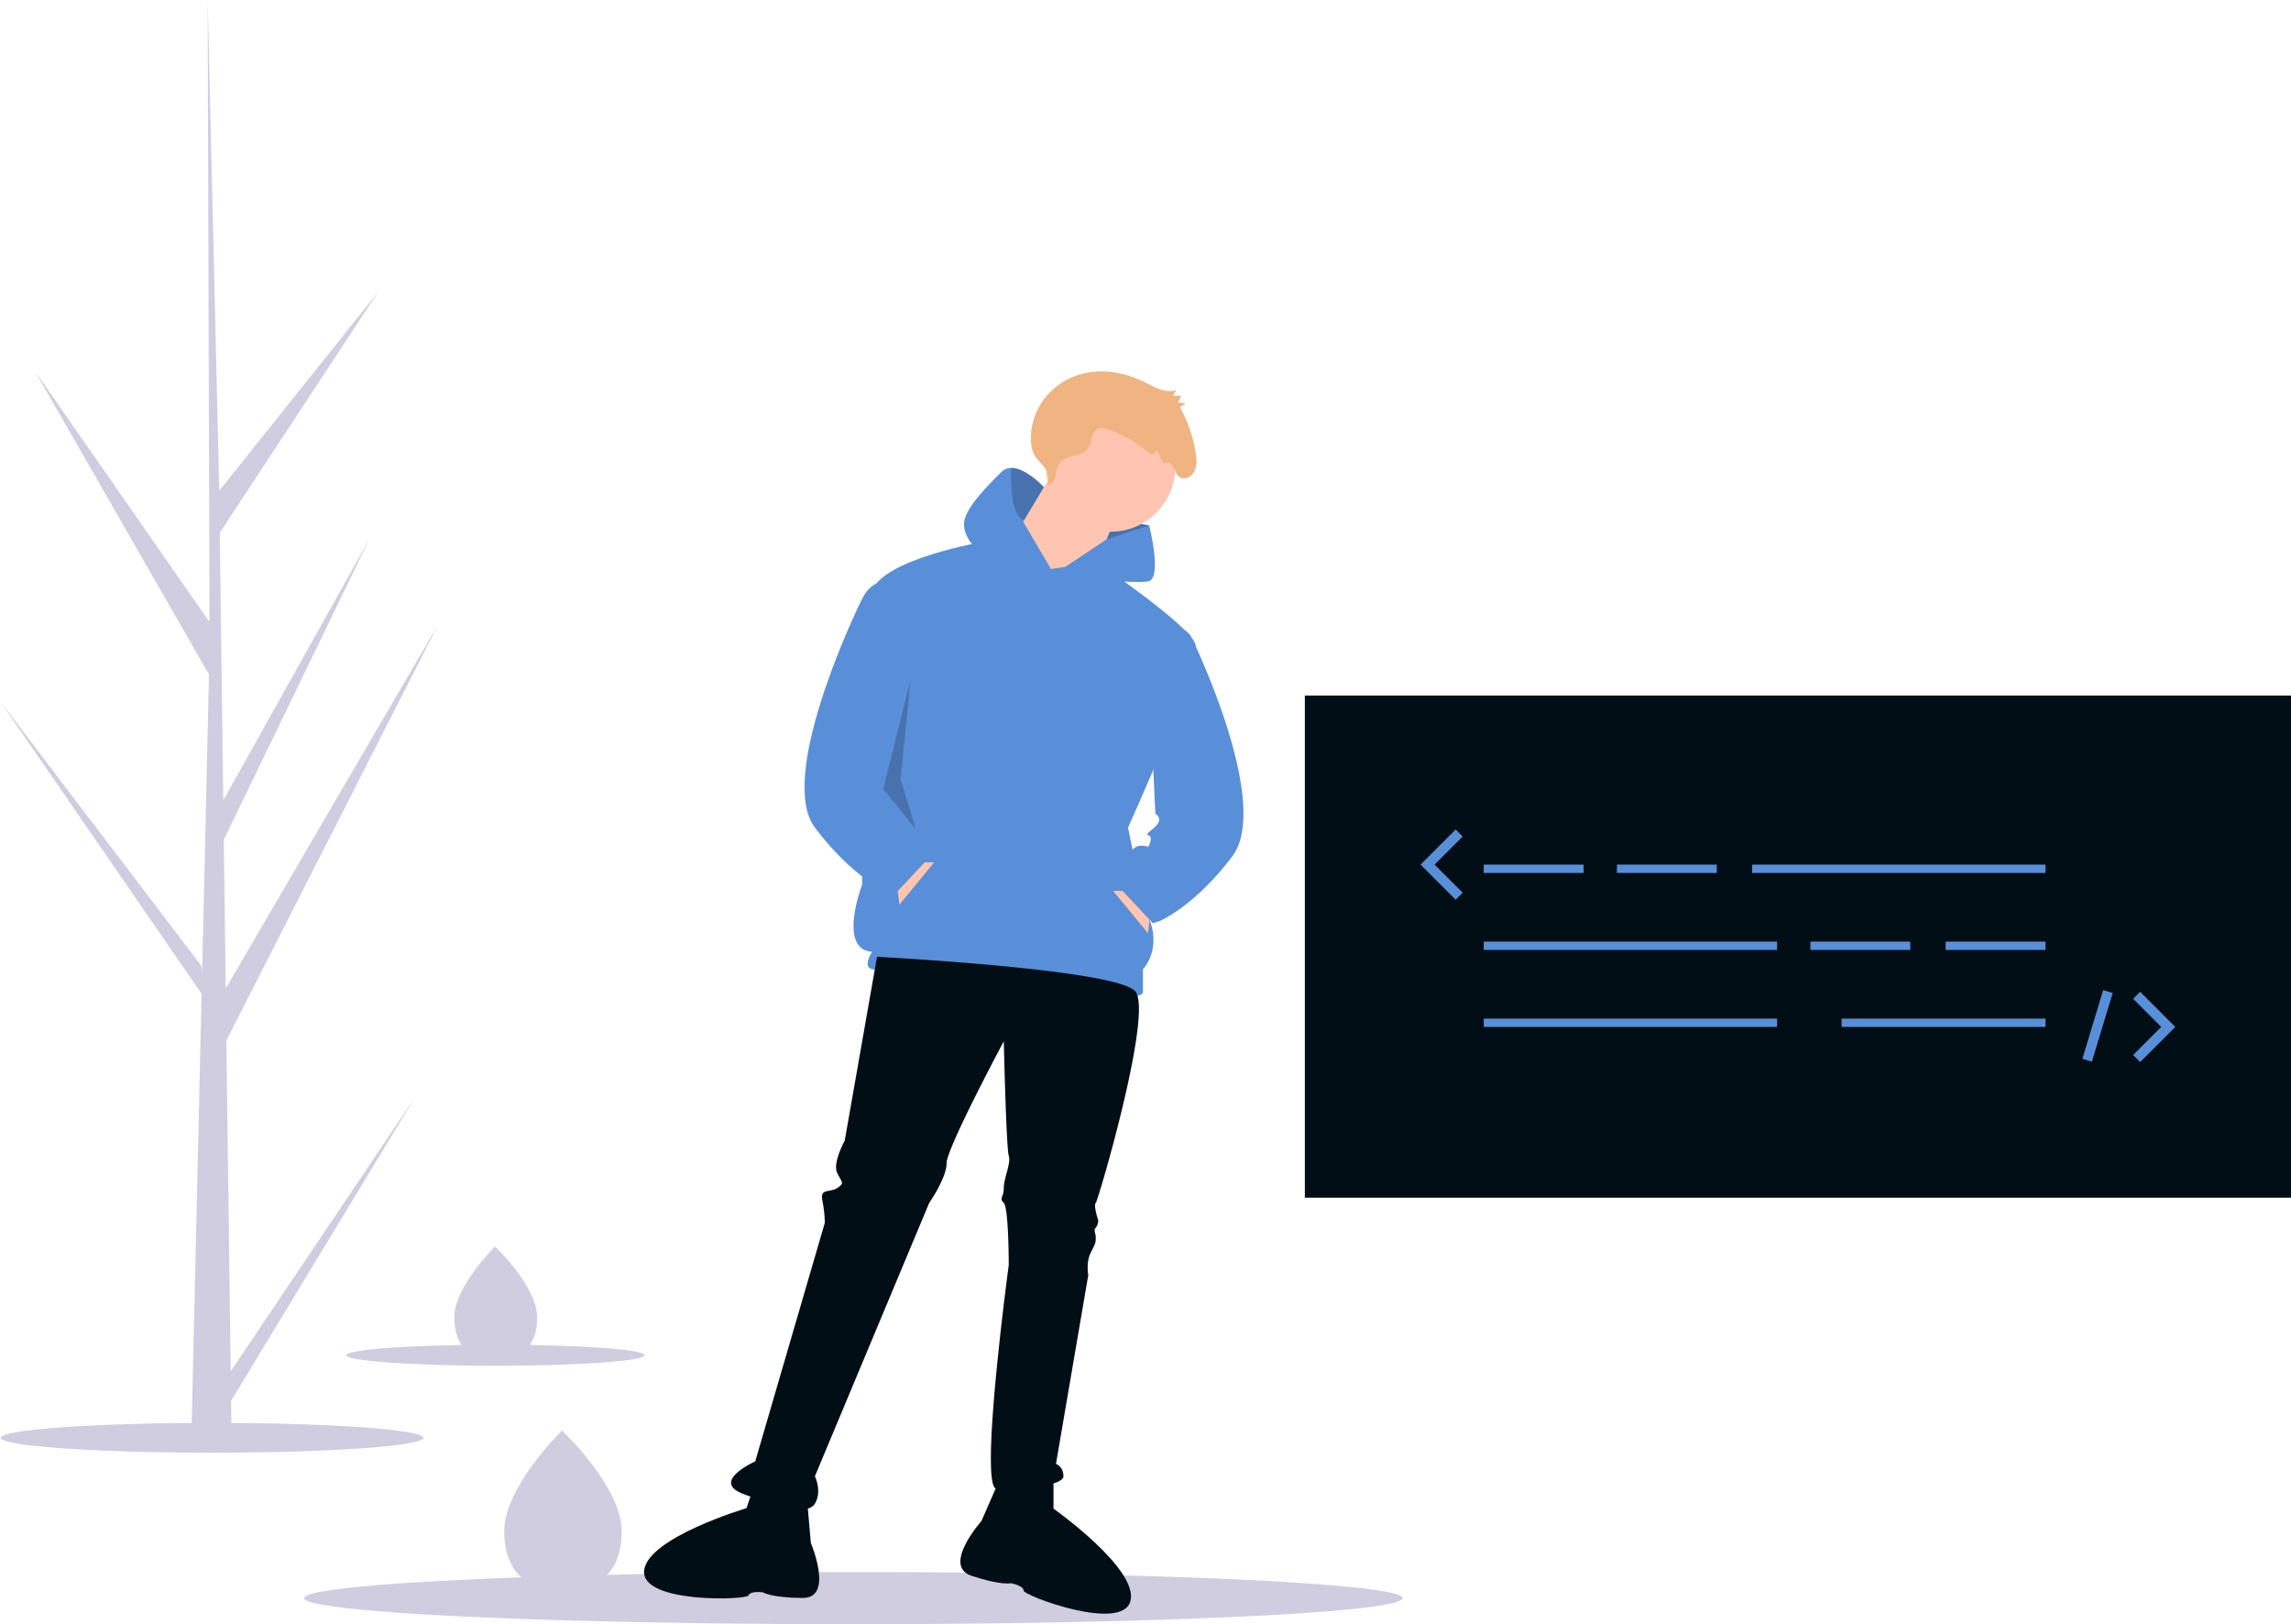 <?xml version="1.0" encoding="UTF-8" standalone="no"?>
<svg
   xmlns:dc="http://purl.org/dc/elements/1.1/"
   xmlns:cc="http://creativecommons.org/ns#"
   xmlns:rdf="http://www.w3.org/1999/02/22-rdf-syntax-ns#"
   xmlns:svg="http://www.w3.org/2000/svg"
   xmlns="http://www.w3.org/2000/svg"
   version="1.1"
   viewBox="0 0 921.72 653.41"
   height="653.41"
   width="921.72"
   data-name="Layer 1"
   id="e4bbe722-77af-4dff-9d23-13f94132c30a">
  <defs
     id="defs200" />
  <title
     id="title125">hacker_mindset</title>
  <ellipse
     id="ellipse127"
     fill="#d0cde1"
     ry="6"
     rx="85"
     cy="578.41"
     cx="85.344" />
  <ellipse
     id="ellipse129"
     fill="#d0cde1"
     ry="10.5"
     rx="221"
     cy="642.91"
     cx="343.344" />
  <polygon
     id="polygon131"
     fill="#598fd8"
     points="458.344 218.41 462.344 211.41 442.344 207.41 440.344 217.41 443.344 225.41 458.344 218.41" />
  <polygon
     id="polygon133"
     opacity="0.2"
     points="458.344 218.41 462.344 211.41 442.344 207.41 440.344 217.41 443.344 225.41 458.344 218.41" />
  <circle
     id="circle135"
     fill="#ffc5b0"
     r="26"
     cy="187.91"
     cx="446.844" />
  <polygon
     id="polygon137"
     fill="#ffc5b0"
     points="424.844 187.91 403.844 222.91 434.844 240.91 450.844 203.91 424.844 187.91" />
  <path
     style="fill:#598fd8;fill-opacity:1"
     id="path139"
     fill="#598fd8"
     transform="translate(-139.14 -123.295)"
     d="M561.984,352.205l-27-11s-41,7-45,20-4,118-4,118-10,26,4,27c0,0-4,6,0,7s45,0,61,5,48,9,48,4v-9s7-7,3-19-9-38-9-38,30-66,27-74-39.627-32.738-39.627-32.738Z" />
  <polygon
     id="polygon141"
     fill="#ffc5b0"
     points="360.844 355.91 361.844 363.91 375.844 346.91 370.844 346.91 360.844 355.91" />
  <path
     style="fill:#598fd8;fill-opacity:1"
     id="path143"
     fill="#598fd8"
     transform="translate(-139.14 -123.295)"
     d="M561.984,352.205l-29-7s-6-5-6-11,9-15,15-21a5.535,5.535,0,0,1,4.02-1.67c5.94-.05,13.14,7.74,13.14,7.74l-7.99,13.33-.36.59Z" />
  <path
     style="fill:#598fd8;fill-opacity:1"
     id="path145"
     fill="#598fd8"
     transform="translate(-139.14 -123.295)"
     d="M584.337,340.263l17.147-5.559s5.5,21.5-.5,22.5-39-2-39-2Z" />
  <path
     id="path147"
     fill="#020e16"
     transform="translate(-139.14 -123.295)"
     d="M491.984,508.205l-13,74s-5,9-3,13,3,4,0,6-7,0-6,5a51.043,51.043,0,0,1,1,9l-28,96s-18,8-5,13,26,9,29,4,0-11,0-11l46-110s7-10,7-16,23-49,23-49,1,43,2,46-2,9-2,13-2,4,0,6,2,25,2,25-12,89-5,90,27-1,27-5-3-5-3-5l13-76s-1-5,1-9,2-4,2-6-1-3,0-4a4.938,4.938,0,0,0,1-3s-2-6-1-7,23-76,16-85S491.984,508.205,491.984,508.205Z" />
  <path
     id="path149"
     fill="#020e16"
     transform="translate(-139.14 -123.295)"
     d="M540.984,719.205l-7,16s-16,18-4,22,16,3,16,3,5,1,5,3,40,17,43,4-31-37-31-37v-12Z" />
  <path
     id="path151"
     fill="#020e16"
     transform="translate(-139.14 -123.295)"
     d="M463.849,726.611l1.514,17.398s9.402,22.172-3.247,22.124-16.119-2.276-16.119-2.276-5.057-.652-5.697,1.243S396.964,768.412,398.28,755.136s41.207-25.14,41.207-25.14L443.325,718.626Z" />
  <path
     style="fill:#efb481;fill-opacity:1"
     id="path153"
     fill="#efb481"
     transform="translate(-139.14 -123.295)"
     d="M560.66,318.322c1.606-.108,2.677-1.858,3.121-3.524s.558-3.49,1.465-4.922c2.486-3.922,8.95-2.338,11.575-6.153,1.614-2.346,1.277-6.167,3.607-7.66,1.472-.943,3.348-.457,4.969.135a54.307,54.307,0,0,1,17.116,10.194l2.088-1.7,2.608,5.214c1.011-1.219,2.961-.274,3.81,1.082s1.26,3.088,2.47,4.076c1.929,1.574,4.941.241,6.11-2.041s.975-5.072.57-7.641a54.737,54.737,0,0,0-6.348-18.322l2.386-1.432-3.085-.441,1.181-2.679-3.232-.038,1.276-2.29c-4.344,1.491-8.834-1.24-12.983-3.275-6.941-3.405-14.748-5.039-22.284-3.774A28.168,28.168,0,0,0,558.027,285.508c-3.286,5.166-5.183,12.667-3.54,18.854C555.98,309.985,562.498,310.861,560.66,318.322Z" />
  <path
     style="fill:#598fd8;fill-opacity:1"
     id="path155"
     fill="#598fd8"
     transform="translate(-139.14 -123.295)"
     d="M495.984,357.205s-6-1-10,7-34,72-19,92,29,26,29,26l3,1,15-16-5-7s0-7-4-8-4,2-5-2,4-1-1-5-1-6-1-6Z" />
  <polygon
     id="polygon157"
     fill="#ffc5b0"
     points="462.844 367.41 461.844 375.41 447.844 358.41 452.844 358.41 462.844 367.41" />
  <path
     style="fill:#598fd8;fill-opacity:1"
     id="path159"
     fill="#598fd8"
     transform="translate(-139.14 -123.295)"
     d="M600.484,378.705s14-7,18,1,31.5,68,16.5,88-29,26-29,26l-3,1-15-16,5-7s0-7,4-8,4,2,5-2-4-1,1-5,1-6,1-6Z" />
  <polygon
     id="polygon161"
     opacity="0.2"
     points="366.344 273.41 355.344 317.41 368.344 333.41 362.344 313.41 366.344 273.41" />
  <path
     id="path163"
     opacity="0.2"
     transform="translate(-139.14 -123.295)"
     d="M559.144,319.275l-7.99,13.33c-5.02-1.74-5.44-13.39-5.15-21.07C551.944,311.485,559.144,319.275,559.144,319.275Z" />
  <path
     id="path165"
     fill="#d0cde1"
     transform="translate(-139.14 -123.295)"
     d="M389.248,738.971c.174,17.794-10.344,24.11-23.392,24.237q-.455.004-.905-.001-.907-.011-1.796-.065c-11.784-.719-20.998-7.161-21.16-23.709-.167-17.126,21.51-38.951,23.136-40.565l.003-.001c.062-.062.093-.092.093-.092S389.075,721.178,389.248,738.971Z" />
  <path
     id="path167"
     fill="#d0cde1"
     transform="translate(-139.14 -123.295)"
     d="M355.259,653.138c.123,12.561-7.302,17.019-16.512,17.108q-.321.003-.639-.001-.64-.008-1.268-.046c-8.318-.507-14.822-5.055-14.936-16.736-.118-12.089,15.183-27.495,16.331-28.634l.002-.001c.044-.043.066-.065.066-.065S355.136,640.578,355.259,653.138Z" />
  <ellipse
     id="ellipse169"
     fill="#d0cde1"
     ry="4.235"
     rx="60"
     cy="545.184"
     cx="199.344" />
  <rect
     style="fill:#020e16;fill-opacity:1"
     id="rect171"
     fill="#3f3d56"
     height="202"
     width="396.752"
     y="279.811"
     x="524.968" />
  <rect
     style="fill:#598fd8;fill-opacity:1"
     id="rect173"
     fill="#598fd8"
     height="3.348"
     width="40.18"
     y="347.829"
     x="596.945" />
  <rect
     style="fill:#598fd8;fill-opacity:1"
     id="rect175"
     fill="#598fd8"
     height="3.348"
     width="40.18"
     y="347.829"
     x="650.518" />
  <rect
     style="fill:#598fd8;fill-opacity:1"
     id="rect177"
     fill="#598fd8"
     height="3.348"
     width="40.18"
     y="378.801"
     x="728.366" />
  <rect
     style="fill:#598fd8;fill-opacity:1"
     id="rect179"
     fill="#598fd8"
     height="3.348"
     width="40.18"
     y="378.801"
     x="782.777" />
  <rect
     style="fill:#598fd8;fill-opacity:1"
     id="rect181"
     fill="#598fd8"
     height="3.348"
     width="118.028"
     y="347.829"
     x="704.928" />
  <rect
     style="fill:#598fd8;fill-opacity:1"
     id="rect183"
     fill="#598fd8"
     height="3.348"
     width="118.028"
     y="378.801"
     x="596.945" />
  <rect
     style="fill:#598fd8;fill-opacity:1"
     id="rect185"
     fill="#598fd8"
     height="3.348"
     width="118.028"
     y="409.773"
     x="596.945" />
  <rect
     style="fill:#598fd8;fill-opacity:1"
     id="rect187"
     fill="#598fd8"
     height="3.348"
     width="82.034"
     y="409.773"
     x="740.923" />
  <polygon
     style="fill:#598fd8;fill-opacity:1"
     id="polygon189"
     fill="#598fd8"
     points="585.652 361.964 571.516 347.829 585.652 333.693 588.48 336.521 577.172 347.829 588.48 359.136 585.652 361.964" />
  <polygon
     style="fill:#598fd8;fill-opacity:1"
     id="polygon191"
     fill="#598fd8"
     points="861.036 427.257 858.208 424.429 869.516 413.12 858.208 401.813 861.036 398.985 875.172 413.12 861.036 427.257" />
  <rect
     style="fill:#598fd8;fill-opacity:1"
     id="rect193"
     fill="#598fd8"
     transform="translate(45.814 1198.014) rotate(-73.14)"
     height="4"
     width="28.864"
     y="533.998"
     x="968.591" />
  <path
     id="path195"
     fill="#d0cde1"
     transform="translate(-139.14 -123.295)"
     d="M231.951,674.977l74.068-110.146-73.916,121.996.155,12.394q-8.111.062-16.064-.27l3.674-159.32-.101-1.229.136-.237.352-15.055L139.14,405.343l81.017,106.499.288,3.182,2.775-120.372L153.16,272.554l70.259,100.951-.733-249.38.002-.83.024.816L227.362,320.657,291.213,240.82,227.571,337.589l1.394,107.67,58.756-105.082L229.181,461.088l.776,59.87,85.447-146.378L230.216,541.844Z" />
</svg>
